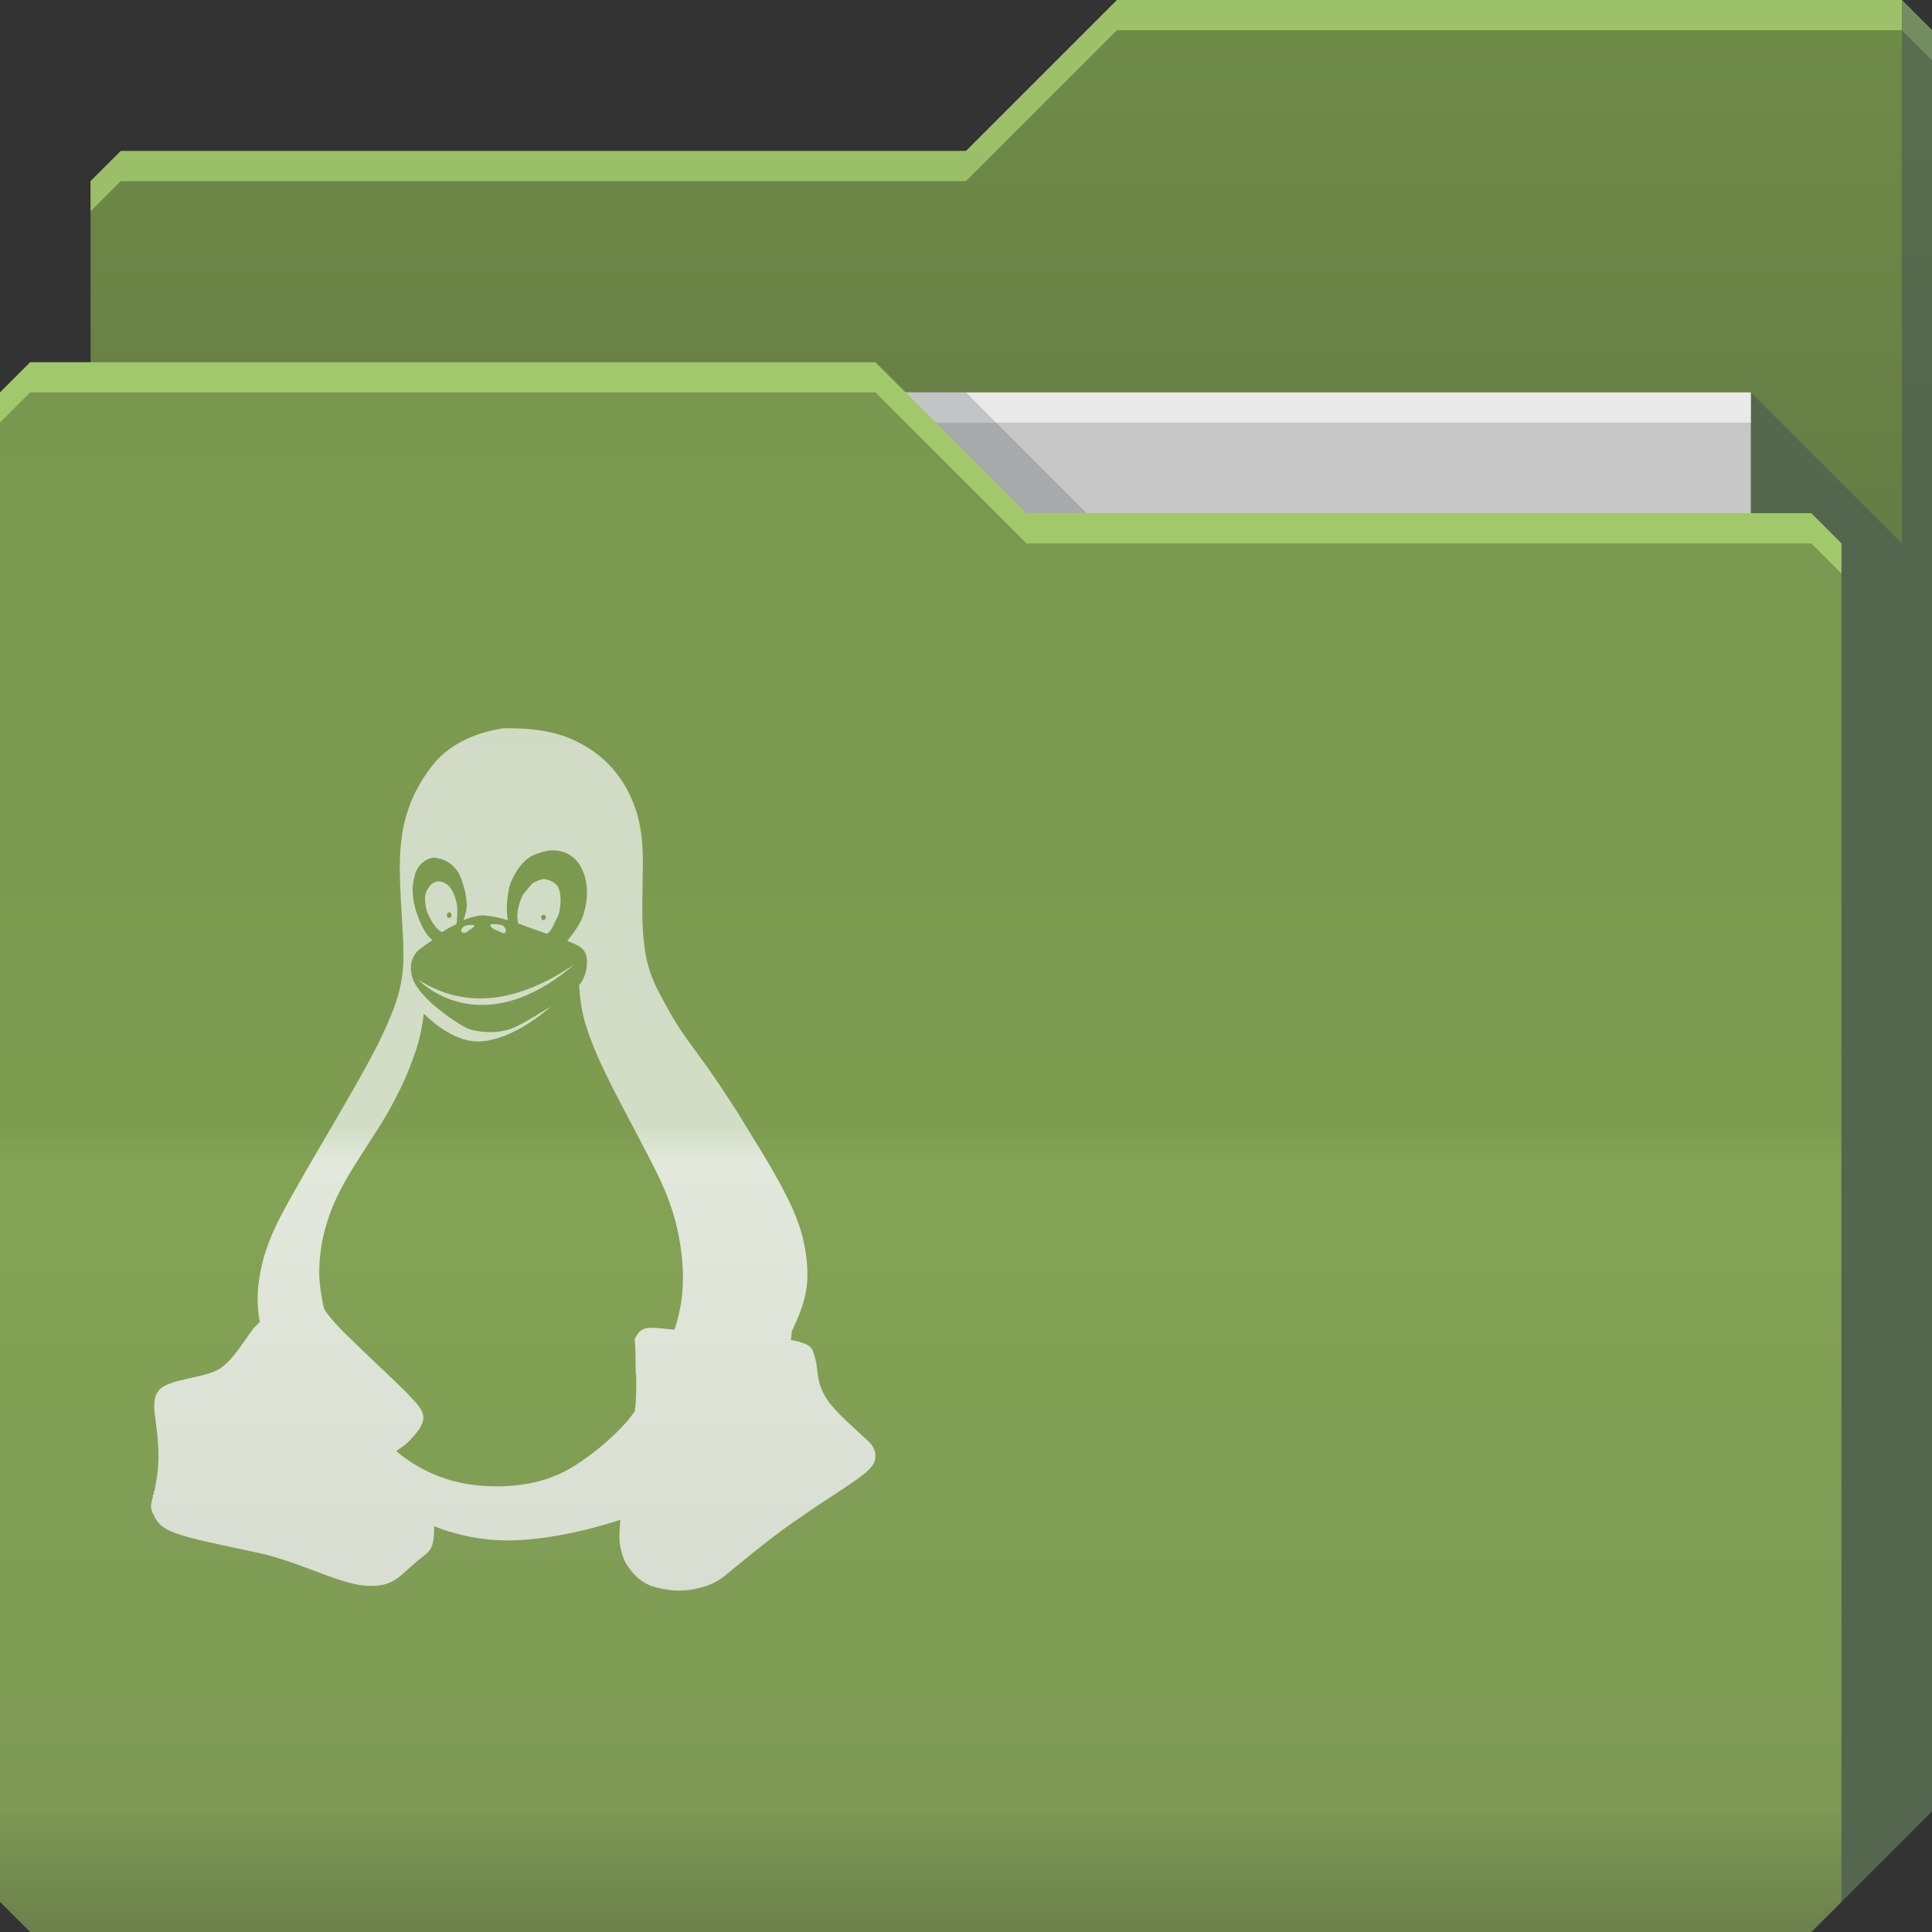 <?xml version="1.0" encoding="UTF-8" standalone="no"?>
<!-- Created with Inkscape (http://www.inkscape.org/) -->

<svg
   xmlns:dc="http://purl.org/dc/elements/1.1/"
   xmlns:cc="http://creativecommons.org/ns#"
   xmlns:rdf="http://www.w3.org/1999/02/22-rdf-syntax-ns#"
   xmlns:svg="http://www.w3.org/2000/svg"
   xmlns="http://www.w3.org/2000/svg"
   xmlns:xlink="http://www.w3.org/1999/xlink"
   xmlns:sodipodi="http://sodipodi.sourceforge.net/DTD/sodipodi-0.dtd"
   xmlns:inkscape="http://www.inkscape.org/namespaces/inkscape"
   id="svg13094"
   height="64"
   width="64"
   version="1.1"
   inkscape:version="0.48.4 r9939"
   sodipodi:docname="folder-linux.svg"
   inkscape:export-filename="folder.png"
   inkscape:export-xdpi="90"
   inkscape:export-ydpi="90">
  <rect width="100%" height="100%" fill="#333333" stroke="none"/>
  <sodipodi:namedview
     pagecolor="#ffffff"
     bordercolor="#666666"
     borderopacity="1"
     objecttolerance="10"
     gridtolerance="10"
     guidetolerance="10"
     inkscape:pageopacity="0"
     inkscape:pageshadow="2"
     inkscape:window-width="1920"
     inkscape:window-height="1022"
     id="namedview46"
     showgrid="true"
     inkscape:snap-bbox="true"
     inkscape:bbox-paths="true"
     inkscape:bbox-nodes="true"
     inkscape:snap-bbox-edge-midpoints="true"
     inkscape:snap-bbox-midpoints="true"
     inkscape:snap-nodes="true"
     inkscape:object-paths="true"
     inkscape:snap-intersection-paths="true"
     inkscape:object-nodes="true"
     inkscape:snap-smooth-nodes="true"
     inkscape:snap-midpoints="true"
     inkscape:snap-object-midpoints="true"
     inkscape:snap-center="true"
     fit-margin-top="0"
     fit-margin-left="0"
     fit-margin-right="0"
     fit-margin-bottom="0"
     inkscape:zoom="11.313709"
     inkscape:cx="28.208454"
     inkscape:cy="31.976808"
     inkscape:window-x="-5"
     inkscape:window-y="23"
     inkscape:window-maximized="1"
     inkscape:current-layer="svg13094"
     showguides="true"
     inkscape:guide-bbox="true"
     inkscape:snap-page="true"
     inkscape:snap-global="true">
    <inkscape:grid
       type="xygrid"
       id="grid3023"
       empspacing="5"
       visible="true"
       enabled="true"
       snapvisiblegridlinesonly="true"
       originx="-80px"
       originy="-75px" />
  </sodipodi:namedview>
  <defs
     id="defs11">
    <linearGradient
       id="linearGradient3841-4-0">
      <stop
         style="stop-color:#667d45;stop-opacity:1;"
         offset="0"
         id="stop3843-9-6" />
      <stop
         style="stop-color:#6f8b48;stop-opacity:1;"
         offset="1"
         id="stop3845-3-6" />
    </linearGradient>
    <linearGradient
       gradientTransform="translate(0.625,-0.082)"
       inkscape:collect="always"
       xlink:href="#linearGradient3969-5-8"
       id="linearGradient3918"
       gradientUnits="userSpaceOnUse"
       x1="29.875"
       y1="64.082"
       x2="29.875"
       y2="12.082" />
    <linearGradient
       id="linearGradient3969-5-8">
      <stop
         style="stop-color:#6b804b;stop-opacity:1;"
         offset="0"
         id="stop3971-7" />
      <stop
         id="stop3977-5-2"
         offset="0.082"
         style="stop-color:#7e9a55;stop-opacity:1;" />
      <stop
         style="stop-color:#83a354;stop-opacity:1;"
         offset="0.49"
         id="stop3979-3" />
      <stop
         id="stop3981-0-2"
         offset="0.511"
         style="stop-color:#7d9c50;stop-opacity:1;" />
      <stop
         style="stop-color:#79974e;stop-opacity:1;"
         offset="1"
         id="stop3973-3" />
    </linearGradient>
    <linearGradient
       inkscape:collect="always"
       xlink:href="#linearGradient4069-9-1-4-3"
       id="linearGradient3950-5-5-6-2-8"
       gradientUnits="userSpaceOnUse"
       x1="21.296"
       y1="64"
       x2="21.296"
       y2="12" />
    <linearGradient
       id="linearGradient4069-9-1-4-3">
      <stop
         offset="0"
         style="stop-color:#b3bcaa;stop-opacity:1"
         id="stop4071-3-6-6-5" />
      <stop
         id="stop4073-8-3-2-9"
         style="stop-color:#d2d7cc;stop-opacity:1"
         offset="0.057" />
      <stop
         offset="0.491"
         style="stop-color:#e2e8db;stop-opacity:1"
         id="stop4075-9-4-2-7" />
      <stop
         offset="0.513"
         style="stop-color:#d2ddc6;stop-opacity:1"
         id="stop4077-9-3-1-3" />
      <stop
         offset="1"
         style="stop-color:#cfd9c6;stop-opacity:1"
         id="stop4079-5-9-1-9" />
    </linearGradient>
    <linearGradient
       y2="32.976"
       x2="77.278"
       y1="48.976"
       x1="77.278"
       gradientTransform="translate(-33,-31.976)"
       gradientUnits="userSpaceOnUse"
       id="linearGradient4493"
       xlink:href="#linearGradient3841-4-0"
       inkscape:collect="always" />
    <linearGradient
       inkscape:collect="always"
       xlink:href="#linearGradient4069-9-1-4-3-5"
       id="linearGradient3950-5-5-6-2-8-6"
       gradientUnits="userSpaceOnUse"
       x1="21.296"
       y1="64"
       x2="21.296"
       y2="12" />
    <linearGradient
       id="linearGradient4069-9-1-4-3-5">
      <stop
         offset="0"
         style="stop-color:#b3bcaa;stop-opacity:1"
         id="stop4071-3-6-6-5-9" />
      <stop
         id="stop4073-8-3-2-9-8"
         style="stop-color:#d2d7cc;stop-opacity:1"
         offset="0.057" />
      <stop
         offset="0.491"
         style="stop-color:#e2e8db;stop-opacity:1"
         id="stop4075-9-4-2-7-0" />
      <stop
         offset="0.513"
         style="stop-color:#d2ddc6;stop-opacity:1"
         id="stop4077-9-3-1-3-8" />
      <stop
         offset="1"
         style="stop-color:#cfd9c6;stop-opacity:1"
         id="stop4079-5-9-1-9-0" />
    </linearGradient>
  </defs>
  <path
     style="fill:url(#linearGradient4493);fill-opacity:1;fill-rule:nonzero;stroke:none"
     d="m 3,6 -10e-8,58 L 60,64 64,60 64,1 63,0 37,0 32,5 4,5 z"
     id="path3833"
     inkscape:connector-curvature="0"
     sodipodi:nodetypes="cccccccccc" />
  <path
     style="color:#000000;fill:#d1ff8f;fill-opacity:0.466;fill-rule:nonzero;stroke:none;stroke-width:1;marker:none;visibility:visible;display:inline;overflow:visible;enable-background:accumulate"
     d="M 37,0 32,5 4,5 3,6 3,7 4,6 32,6 37,1 63,1 64,2 64,1 63,0 37,0 z"
     id="path3800"
     inkscape:connector-curvature="0" />
  <path
     sodipodi:nodetypes="ccccc"
     d="m 7,13 51,0 0,31 -51,0 z"
     id="path3920"
     inkscape:connector-curvature="0"
     style="fill:#c7c7c7;fill-opacity:1;fill-rule:nonzero" />
  <path
     sodipodi:nodetypes="cccccccc"
     id="path3802"
     d="m 58,13 0,51 2,0 4,-4 0,-59 -1,-1 0,18 z"
     inkscape:connector-curvature="0"
     style="fill:#3e4959;fill-opacity:0.432" />
  <path
     inkscape:connector-curvature="0"
     id="path4253"
     d="m 7,13 51,0 0,1 -51,0 z"
     style="fill:#ffffff;fill-opacity:0.602;fill-rule:nonzero"
     sodipodi:nodetypes="ccccc" />
  <path
     style="color:#000000;fill:#3e4959;fill-opacity:0.23;fill-rule:nonzero;stroke-width:1;stroke-linecap:butt;stroke-linejoin:miter;stroke-miterlimit:4;stroke-opacity:1;stroke-dasharray:none;stroke-dashoffset:0;marker:none;visibility:visible;display:inline;overflow:visible;enable-background:accumulate"
     d="m 30,13 4,4 2,0 -4,-4 z"
     id="path3982"
     inkscape:connector-curvature="0"
     sodipodi:nodetypes="ccccc" />
  <path
     id="path3916"
     d="m 0,13 0,50 1,1 59,0 1,-1 0,-45 -1,-1 -26,1e-6 -5,-5 L 1,12 z"
     inkscape:connector-curvature="0"
     style="fill:url(#linearGradient3918);fill-opacity:1;fill-rule:nonzero"
     sodipodi:nodetypes="ccccccccccc"
     inkscape:export-xdpi="90"
     inkscape:export-ydpi="90" />
  <path
     style="fill:#d1ff8f;fill-opacity:0.466;fill-rule:nonzero"
     d="m 1,12 -1,1 0,1 1,-1 28,0 5,5 26,0 1,1 0,-1 -1,-1 -26,0 -5,-5 -28,0 z"
     id="path3046"
     inkscape:connector-curvature="0" />
  <path
     inkscape:connector-curvature="0"
     id="path3102"
     d="m 16.638,24.132 c -0.632,0.095 -1.273,0.321 -1.785,0.709 -0.402,0.289 -0.695,0.706 -0.945,1.129 -0.292,0.492 -0.479,1.038 -0.577,1.601 -0.125,0.746 -0.087,1.506 -0.052,2.257 0.04,0.721 0.104,1.43 0.079,2.152 -0.035,0.556 -0.178,1.114 -0.394,1.627 -0.352,0.896 -0.843,1.735 -1.312,2.572 -0.681,1.185 -1.38,2.35 -2.047,3.543 -0.287,0.513 -0.568,1.044 -0.761,1.601 -0.149,0.421 -0.238,0.843 -0.289,1.286 -0.039,0.39 -0.024,0.794 0.052,1.181 -0.054,0.051 -0.105,0.103 -0.157,0.157 -0.018,0.018 -0.034,0.031 -0.052,0.052 -0.018,0.021 -0.034,0.055 -0.052,0.079 -0.264,0.339 -0.587,0.918 -1.024,1.234 -0.5,0.361 -1.751,0.339 -2.073,0.761 -0.317,0.422 0.006,1.045 0,2.178 0,0.484 -0.076,0.834 -0.131,1.129 -0.004,0.018 -0.022,0.035 -0.026,0.052 -0.001,0.006 0.001,0.02 0,0.026 -2.45e-4,8.89e-4 2.351e-4,0.025 0,0.026 -7.912e-4,0.003 7.76e-4,0.023 0,0.026 -6.958e-4,0.003 -0.026,-0.003 -0.026,0 -1.471e-4,6.97e-4 1.47e-4,0.026 0,0.026 -0.004,0.015 0.003,0.039 0,0.052 -0.007,0.028 -0.021,0.053 -0.026,0.079 -0.032,0.146 -0.049,0.246 -0.026,0.341 0.003,0.014 0.021,0.039 0.026,0.052 0.002,0.006 -0.002,0.02 0,0.026 3.92e-4,8.88e-4 -4.213e-4,0.025 0,0.026 1.47e-4,2.93e-4 0.026,-2.96e-4 0.026,0 6.958e-4,0.002 -7.007e-4,0.025 0,0.026 5.389e-4,0.002 -5.684e-4,0.025 0,0.026 4.409e-4,8.89e-4 0.026,-8.89e-4 0.026,0 2.939e-4,6.97e-4 -2.94e-4,0.026 0,0.026 0.004,0.009 0.022,0.017 0.026,0.026 0.001,0.002 -0.001,0.024 0,0.026 0.008,0.017 0.016,0.035 0.026,0.052 0.283,0.472 0.727,0.584 3.333,1.129 1.395,0.289 2.712,1.03 3.596,1.102 0.884,0.067 1.088,-0.231 1.627,-0.709 0.509,-0.456 0.682,-0.359 0.682,-1.26 0.114,0.042 0.227,0.093 0.341,0.131 0.738,0.239 1.508,0.363 2.283,0.341 0.487,-0.017 0.964,-0.071 1.444,-0.157 0.711,-0.118 1.412,-0.304 2.1,-0.525 -0.013,0.132 -0.024,0.262 -0.026,0.394 -0.007,0.167 -0.014,0.335 0.026,0.499 0.035,0.172 0.081,0.341 0.157,0.499 0.139,0.239 0.319,0.474 0.551,0.63 0.134,0.095 0.287,0.17 0.446,0.21 0.185,0.053 0.387,0.079 0.577,0.105 0.297,0.026 0.601,-0.012 0.892,-0.079 0.339,-0.082 0.659,-0.237 0.919,-0.472 0.523,-0.43 1.036,-0.85 1.575,-1.26 0.457,-0.347 0.941,-0.677 1.417,-0.997 0.425,-0.282 0.841,-0.548 1.26,-0.84 0.183,-0.134 0.38,-0.268 0.525,-0.446 0.115,-0.14 0.167,-0.351 0.105,-0.525 -0.045,-0.156 -0.143,-0.263 -0.262,-0.367 -0.294,-0.278 -0.607,-0.553 -0.892,-0.84 -0.239,-0.249 -0.477,-0.514 -0.604,-0.84 -0.102,-0.237 -0.131,-0.48 -0.157,-0.735 -0.022,-0.176 -0.068,-0.358 -0.131,-0.525 -0.052,-0.144 -0.178,-0.217 -0.315,-0.262 -0.129,-0.049 -0.284,-0.085 -0.42,-0.105 0.019,-0.076 0.033,-0.158 0.026,-0.236 0.003,-0.007 -0.003,-0.019 0,-0.026 0.122,-0.267 0.247,-0.534 0.341,-0.814 0.099,-0.308 0.174,-0.62 0.184,-0.945 0.019,-0.46 -0.049,-0.945 -0.157,-1.391 -0.143,-0.564 -0.387,-1.087 -0.656,-1.601 -0.461,-0.867 -0.987,-1.681 -1.496,-2.52 -0.387,-0.599 -0.781,-1.213 -1.207,-1.785 -0.305,-0.422 -0.625,-0.839 -0.892,-1.286 -0.194,-0.324 -0.376,-0.662 -0.551,-0.997 -0.186,-0.365 -0.321,-0.751 -0.394,-1.155 -0.139,-0.763 -0.116,-1.538 -0.105,-2.31 0.008,-0.636 0.037,-1.287 -0.079,-1.916 -0.111,-0.637 -0.365,-1.244 -0.761,-1.759 -0.427,-0.565 -1.022,-0.981 -1.68,-1.234 -0.68,-0.251 -1.407,-0.302 -2.126,-0.289 z m 1.549,4.042 c 0.081,-0.003 0.156,-0.01 0.236,0 0.247,0.018 0.489,0.134 0.656,0.315 0.195,0.21 0.292,0.481 0.341,0.761 0.058,0.331 0.013,0.677 -0.079,0.997 -0.055,0.211 -0.164,0.4 -0.289,0.577 -0.086,0.118 -0.166,0.231 -0.262,0.341 0.174,0.075 0.356,0.132 0.499,0.262 0.121,0.114 0.161,0.288 0.157,0.446 -0.005,0.272 -0.08,0.553 -0.262,0.761 0.027,0.435 0.083,0.87 0.21,1.286 0.22,0.707 0.534,1.387 0.866,2.047 0.299,0.588 0.612,1.174 0.919,1.759 0.324,0.624 0.659,1.235 0.919,1.89 0.271,0.677 0.432,1.401 0.499,2.126 0.032,0.377 0.038,0.752 0,1.129 -0.031,0.384 -0.126,0.762 -0.236,1.129 -0.006,0.019 -0.021,0.034 -0.026,0.052 0.008,0.002 0.018,-0.001 0.026,0 -0.917,-0.096 -1.137,-0.17 -1.36,0.366 0.068,-0.384 0.049,1.493 0.067,1.104 0.01,-0.216 0.029,0.942 -0.045,1.234 -0.087,0.117 -0.167,0.235 -0.262,0.341 -0.498,0.56 -1.075,1.04 -1.706,1.444 -0.465,0.303 -1.003,0.506 -1.549,0.604 -0.578,0.103 -1.175,0.118 -1.759,0.052 -0.678,-0.076 -1.327,-0.284 -1.916,-0.63 -0.252,-0.147 -0.49,-0.309 -0.709,-0.499 0.09,-0.058 0.176,-0.119 0.262,-0.184 0.181,-0.139 0.33,-0.323 0.472,-0.499 0.11,-0.147 0.198,-0.335 0.157,-0.525 -0.037,-0.149 -0.137,-0.281 -0.236,-0.394 -0.109,-0.111 -0.206,-0.23 -0.315,-0.341 -0.677,-0.663 -1.373,-1.302 -2.047,-1.968 -0.235,-0.235 -0.469,-0.485 -0.656,-0.761 -0.03,-0.047 -0.029,-0.107 -0.052,-0.157 -0.074,-0.373 -0.137,-0.747 -0.131,-1.129 0.008,-0.847 0.219,-1.677 0.577,-2.441 0.308,-0.649 0.715,-1.26 1.102,-1.863 0.27,-0.411 0.532,-0.824 0.761,-1.26 0.276,-0.511 0.519,-1.052 0.709,-1.601 0.164,-0.442 0.254,-0.898 0.315,-1.365 0.2,0.198 0.949,0.901 1.759,0.919 0.906,0.019 1.98,-0.723 2.441,-1.155 -0.358,0.215 -0.701,0.444 -1.076,0.63 -0.225,0.122 -0.48,0.188 -0.735,0.21 -0.246,0.019 -0.493,-0.002 -0.735,-0.052 C 15.454,34.085 15.262,33.949 15.063,33.817 14.793,33.654 14.543,33.441 14.302,33.239 14.128,33.077 13.964,32.912 13.83,32.714 c -0.186,-0.247 -0.275,-0.592 -0.184,-0.892 0.035,-0.131 0.113,-0.248 0.21,-0.341 0.15,-0.128 0.317,-0.228 0.472,-0.341 -0.153,-0.114 -0.254,-0.276 -0.341,-0.446 -0.173,-0.348 -0.296,-0.738 -0.315,-1.129 -0.015,-0.21 0.023,-0.401 0.079,-0.604 0.073,-0.277 0.32,-0.514 0.604,-0.551 0.048,-0.004 0.11,0.018 0.157,0.026 0.233,0.029 0.429,0.166 0.577,0.341 0.12,0.134 0.182,0.303 0.236,0.472 0.076,0.205 0.112,0.414 0.131,0.63 0.022,0.205 -0.03,0.41 -0.105,0.604 0.18,-0.074 0.36,-0.129 0.551,-0.157 0.126,-0.013 0.243,0.01 0.367,0.026 0.186,0.029 0.372,0.077 0.551,0.131 -0.063,-0.371 -0.022,-0.736 0.052,-1.102 0.043,-0.161 0.126,-0.329 0.21,-0.472 0.134,-0.22 0.297,-0.423 0.525,-0.551 0.178,-0.087 0.382,-0.146 0.577,-0.184 z m -0.184,0.945 c -0.117,0.019 -0.241,0.069 -0.341,0.131 -0.096,0.07 -0.157,0.175 -0.236,0.262 -0.044,0.06 -0.1,0.116 -0.131,0.184 -0.085,0.188 -0.145,0.398 -0.157,0.604 -0.004,0.096 0.007,0.197 0.026,0.289 0.169,0.059 0.331,0.125 0.499,0.184 0.148,0.053 0.296,0.107 0.446,0.157 0.039,-0.023 0.081,-0.04 0.105,-0.079 0.077,-0.104 0.132,-0.221 0.184,-0.341 0.05,-0.105 0.114,-0.199 0.131,-0.315 0.039,-0.183 0.053,-0.391 0.026,-0.577 -0.019,-0.106 -0.036,-0.204 -0.105,-0.289 -0.079,-0.096 -0.194,-0.156 -0.315,-0.184 -0.042,-0.006 -0.088,-0.035 -0.131,-0.026 z m -3.517,0.079 c -0.081,0.015 -0.147,0.051 -0.21,0.105 -0.082,0.099 -0.165,0.213 -0.184,0.341 -0.028,0.15 -0.006,0.298 0.026,0.446 0.036,0.165 0.123,0.329 0.21,0.472 0.072,0.107 0.153,0.217 0.262,0.289 0.016,0.01 0.036,0.018 0.052,0.026 0.016,-0.011 0.036,-0.015 0.052,-0.026 0.127,-0.094 0.279,-0.162 0.42,-0.236 0.029,-0.073 0.016,-0.133 0.026,-0.21 0.01,-0.123 0.016,-0.271 0,-0.394 -0.01,-0.084 -0.018,-0.157 -0.052,-0.236 -0.021,-0.093 -0.062,-0.179 -0.105,-0.262 -0.056,-0.096 -0.11,-0.181 -0.21,-0.236 -0.082,-0.057 -0.189,-0.091 -0.289,-0.079 z m 0.394,1.024 c 0.043,0 0.079,0.057 0.079,0.105 0,0.048 -0.036,0.079 -0.079,0.079 -0.043,0 -0.079,-0.03 -0.079,-0.079 0,-0.048 0.036,-0.105 0.079,-0.105 z m 3.123,0.079 c 0.043,0 0.079,0.03 0.079,0.079 0,0.048 -0.036,0.105 -0.079,0.105 -0.043,0 -0.079,-0.057 -0.079,-0.105 0,-0.048 0.036,-0.079 0.079,-0.079 z m -1.732,0.315 c -0.029,0.008 -0.034,0.034 -0.026,0.052 0.055,0.113 0.195,0.133 0.289,0.184 0.09,0.051 0.149,0.072 0.184,0.052 0.078,-0.043 0.025,-0.186 -0.052,-0.236 -0.037,-0.025 -0.167,-0.052 -0.262,-0.052 -0.048,0 -0.102,-0.008 -0.131,0 z m -0.761,0.026 c -0.207,0.037 -0.218,0.138 -0.236,0.184 -0.018,0.046 0.12,0.112 0.184,0.052 0.069,-0.06 0.156,-0.113 0.184,-0.131 0.108,-0.072 0.093,-0.117 -0.052,-0.105 -0.021,0.002 -0.053,-0.005 -0.079,-1e-6 z m 3.543,1.286 c -1.822,1.247 -3.575,1.558 -5.197,0.525 0.757,0.731 2.657,1.663 5.197,-0.525 z m -4.829,17.848 c 0.041,0.098 0.082,0.203 0.105,0.315 0.024,0.115 0.05,0.231 0.052,0.367 -0.002,-0.134 -0.027,-0.251 -0.052,-0.367 -0.024,-0.109 -0.065,-0.217 -0.105,-0.315 z"
     style="color:#000000;fill:url(#linearGradient3950-5-5-6-2-8-6);fill-opacity:1;fill-rule:nonzero;stroke:none;stroke-width:1;marker:none;visibility:visible;display:inline;overflow:visible;enable-background:accumulate"
     sodipodi:nodetypes="cccccccccccccccccccccccccccccccccccccccccccccccccccccccccccccccccccccccccccccccccccccccccccccccccccccccccccccccccccccccccccccsccccccccccccccccccccccccccccccccccccccccccscccccccccccccsssssscssscccccscccccccccccccccc" />
</svg>
